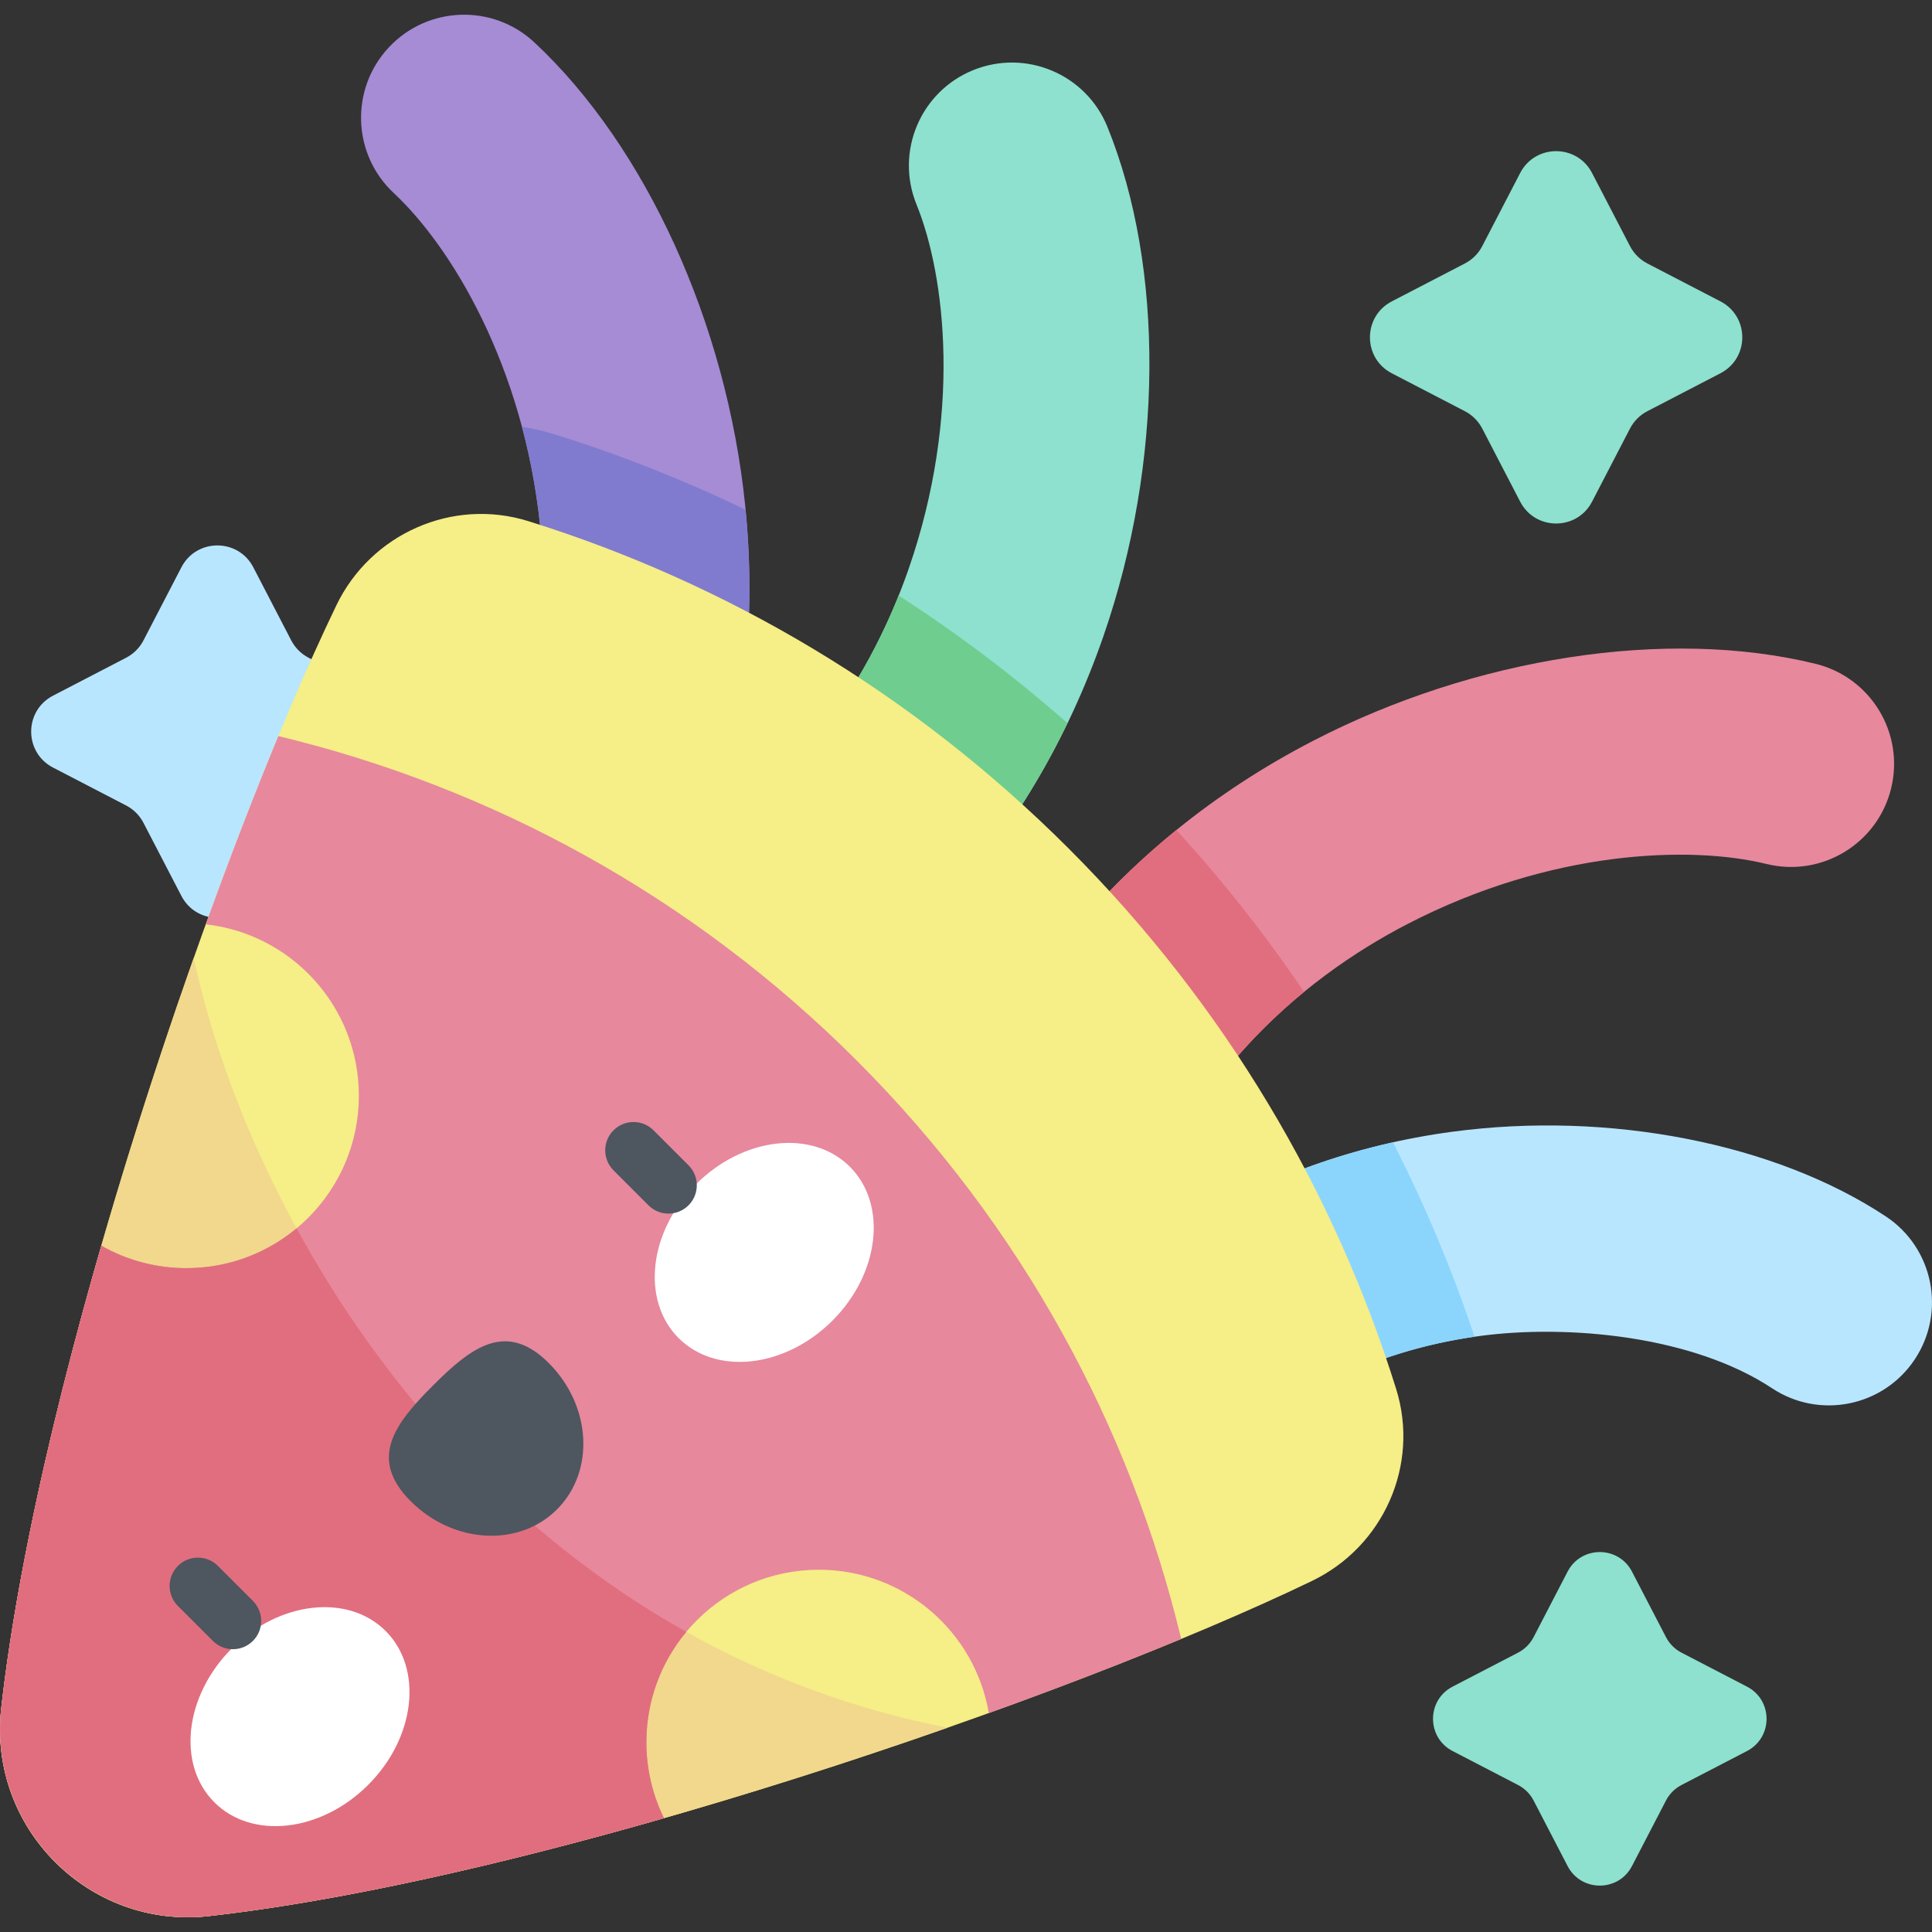 <svg id="Capa_1" enable-background="new 0 0 512 512" height="512" viewBox="0 0 512 512" width="512" xmlns="http://www.w3.org/2000/svg"><rect x="0" y="0" width="512" height="512" fill="#333333" stroke="none"/><g><path d="m77.183 218.051-10.057 19.382c-4.005 7.719-15.047 7.719-19.052 0l-10.057-19.382c-1.019-1.963-2.62-3.564-4.583-4.583l-19.382-10.057c-7.719-4.005-7.719-15.047 0-19.052l19.382-10.057c1.964-1.019 3.564-2.62 4.583-4.583l10.057-19.382c4.005-7.719 15.047-7.719 19.052 0l10.057 19.382c1.019 1.964 2.62 3.564 4.583 4.583l19.382 10.057c7.719 4.005 7.719 15.047 0 19.052l-19.382 10.057c-1.963 1.019-3.564 2.62-4.583 4.583z" fill="#b9e6ff"/><path d="m441.503 477.157-9.009 17.362c-3.588 6.915-13.479 6.915-17.067 0l-9.009-17.362c-.913-1.759-2.347-3.193-4.106-4.106l-17.362-9.009c-6.915-3.588-6.915-13.479 0-17.067l17.362-9.009c1.759-.913 3.193-2.347 4.106-4.106l9.009-17.362c3.588-6.915 13.479-6.915 17.067 0l9.009 17.362c.913 1.759 2.347 3.193 4.105 4.106l17.362 9.009c6.915 3.588 6.915 13.479 0 17.067l-17.362 9.009c-1.759.913-3.193 2.347-4.105 4.106z" fill="#8de1ce"/><path d="m267.331 415.698c-12.518-8.412-15.846-25.378-7.434-37.895 29.104-43.308 73.461-70.962 124.9-77.869 41.573-5.582 85.621 3.012 114.964 22.429 12.576 8.323 16.025 25.265 7.702 37.842s-25.265 16.025-37.843 7.703c-21.051-13.931-54.12-16.993-77.555-13.845-25.279 3.394-60.865 15.553-86.838 54.203-8.386 12.475-25.341 15.871-37.896 7.432z" fill="#b9e6ff"/><path d="m262.476 362.547c-14.621-3.699-23.475-18.549-19.776-33.17 15.305-60.511 53.445-106.233 105.251-133.035 42.946-22.218 93.982-30.044 133.198-20.421 14.647 3.594 23.607 18.381 20.012 33.028-3.594 14.647-18.38 23.606-33.028 20.013-20.143-4.944-57.133-3.748-95.087 15.887-27.626 14.292-63.478 42.882-77.401 97.922-3.713 14.681-18.607 23.46-33.169 19.776z" fill="#e7889d"/><path d="m105.217 296.407c-11.101-10.208-11.825-27.483-1.617-38.584 38.427-41.791 42.714-87.447 39.544-118.389-4.356-42.509-23.614-74.113-38.782-88.261-11.028-10.287-11.629-27.566-1.342-38.595 10.286-11.028 27.564-11.629 38.595-1.343 29.526 27.541 50.93 74.531 55.859 122.632 2.853 27.85.322 55.117-7.523 81.046-8.887 29.364-24.413 56.238-46.149 79.877-10.191 11.081-27.464 11.842-38.585 1.617z" fill="#a68bd5"/><path d="m140.363 276.937c-5.769-13.934.849-29.907 14.783-35.676 52.455-21.719 75.572-61.322 85.728-90.721 13.953-40.389 9.798-77.165 1.999-96.386-5.669-13.974 1.062-29.9 15.037-35.57 13.98-5.669 29.9 1.063 35.57 15.038 15.18 37.415 14.802 89.048-.986 134.751-19.021 55.059-58.714 99.44-116.456 123.348-13.935 5.77-29.907-.853-35.675-14.784z" fill="#8de1ce"/><path d="m369.155 302.733c-44.76 9.978-83.149 36.219-109.258 75.07-8.412 12.517-5.084 29.483 7.434 37.895 12.556 8.438 29.511 5.043 37.896-7.433 25.536-37.997 60.354-50.384 85.543-54.017-5.893-17.678-13.131-34.907-21.615-51.515z" fill="#8bd5fd"/><path d="m311.76 219.962c-33.278 27-57.586 64.051-69.06 109.415-3.699 14.621 5.155 29.471 19.776 33.17 14.561 3.684 29.456-5.095 33.169-19.777 9.561-37.796 29.464-63.118 49.942-79.904-10.209-15.075-21.512-29.432-33.827-42.904z" fill="#e16e7e"/><path d="m176.039 291.72c49.357-20.436 85.513-55.839 106.856-100.076-14.064-12.38-29.035-23.687-44.744-33.817-11.354 28.376-34.772 63.462-83.005 83.434-13.934 5.769-20.552 21.742-14.783 35.676 5.768 13.931 21.74 20.554 35.676 14.783z" fill="#6fcd90"/><path d="m105.217 296.407c11.121 10.225 28.394 9.464 38.584-1.618 21.736-23.639 37.262-50.513 46.149-79.877 7.731-25.549 10.29-52.399 7.634-79.824-16.298-7.855-33.152-14.532-50.412-19.92-2.909-.908-5.868-1.601-8.855-2.099 2.194 8.216 3.87 17.026 4.827 26.364 3.17 30.942-1.117 76.598-39.544 118.389-10.208 11.102-9.484 28.377 1.617 38.585z" fill="#807bce"/><path d="m55.37 507.784c90.018-10.139 228.23-57.891 292.352-88.836 18.953-9.147 28.544-30.768 22.274-50.857-16.353-52.393-45.268-101.71-86.77-143.212-41.503-41.503-90.819-70.417-143.212-86.77-20.089-6.27-41.71 3.321-50.857 22.274-30.947 64.12-78.699 202.332-88.838 292.35-3.57 31.695 23.355 58.621 55.051 55.051z" fill="#f6ee86"/><path d="m51.35 253.839c-22.893 64.806-44.579 141.607-51.031 198.894-3.57 31.695 23.356 58.621 55.051 55.051 56.356-6.347 131.599-27.437 195.727-49.915-119.777-23.52-184.344-131.063-199.747-204.03z" fill="#f1d88c"/><path d="m171.293 461.703c0-25.243 20.464-45.707 45.707-45.707 22.608 0 41.37 16.418 45.043 37.979 18.341-6.604 35.589-13.262 50.987-19.639-13.508-56.168-42.142-109.439-85.983-153.281s-97.113-72.475-153.281-85.983c-6.248 15.086-12.765 31.956-19.237 49.882 22.826 2.553 40.574 21.906 40.574 45.413 0 25.243-20.464 45.707-45.707 45.707-8.2 0-15.889-2.17-22.543-5.952-12.481 43.253-22.449 86.576-26.503 122.332-3.619 31.922 23.376 58.917 55.298 55.298 35.199-3.991 77.731-13.717 120.31-25.924-2.984-6.073-4.665-12.901-4.665-20.125z" fill="#e7889d"/><path d="m55.648 507.753c35.199-3.991 77.731-13.717 120.31-25.924-2.984-6.073-4.665-12.901-4.665-20.125 0-11.123 3.977-21.315 10.581-29.24-46.979-26.295-81.171-66.496-103.277-106.937-7.92 6.585-18.097 10.547-29.201 10.547-8.2 0-15.889-2.17-22.543-5.952-12.481 43.253-22.449 86.576-26.503 122.332-3.619 31.922 23.377 58.918 55.298 55.299z" fill="#e16e7e"/><g><g><path d="m102.202 432.232c9.983 9.983 7.913 28.237-4.622 40.773-12.536 12.535-30.79 14.605-40.773 4.622s-7.913-28.237 4.622-40.773c12.536-12.535 30.79-14.605 40.773-4.622z" fill="#fff"/><path d="m179.835 354.599c9.983 9.983 28.237 7.913 40.773-4.623 12.535-12.535 14.605-30.79 4.622-40.773s-28.237-7.913-40.773 4.622c-12.535 12.536-14.604 30.791-4.622 40.774z" fill="#fff"/><path d="m145.431 361.228c-11.31-11.31-20.565-4.179-30.672 5.928s-17.237 19.362-5.928 30.672c11.309 11.309 28.671 12.284 38.777 2.177 10.107-10.107 9.132-27.468-2.177-38.777z" fill="#4e5660"/></g><g fill="#4e5660"><path d="m61.719 437.056c-1.92 0-3.839-.732-5.304-2.197l-9.268-9.268c-2.929-2.929-2.929-7.678.001-10.606 2.928-2.93 7.677-2.929 10.607 0l9.268 9.268c2.929 2.929 2.929 7.678-.001 10.607-1.464 1.463-3.384 2.196-5.303 2.196z"/><path d="m177.159 321.616c-1.919 0-3.839-.732-5.303-2.197l-9.268-9.268c-2.93-2.929-2.93-7.677-.001-10.606 2.93-2.929 7.679-2.93 10.607 0l9.268 9.268c2.93 2.929 2.93 7.677.001 10.606-1.465 1.464-3.385 2.197-5.304 2.197z"/></g></g><path d="m431.97 113.563-10.057 19.382c-4.005 7.719-15.047 7.719-19.052 0l-10.057-19.382c-1.019-1.964-2.62-3.564-4.583-4.583l-19.382-10.057c-7.719-4.005-7.719-15.047 0-19.052l19.382-10.057c1.964-1.019 3.564-2.62 4.583-4.583l10.057-19.382c4.005-7.719 15.047-7.719 19.052 0l10.057 19.381c1.019 1.964 2.62 3.564 4.583 4.583l19.382 10.057c7.719 4.005 7.719 15.047 0 19.052l-19.382 10.057c-1.964 1.019-3.564 2.62-4.583 4.584z" fill="#8de1ce"/></g></svg>